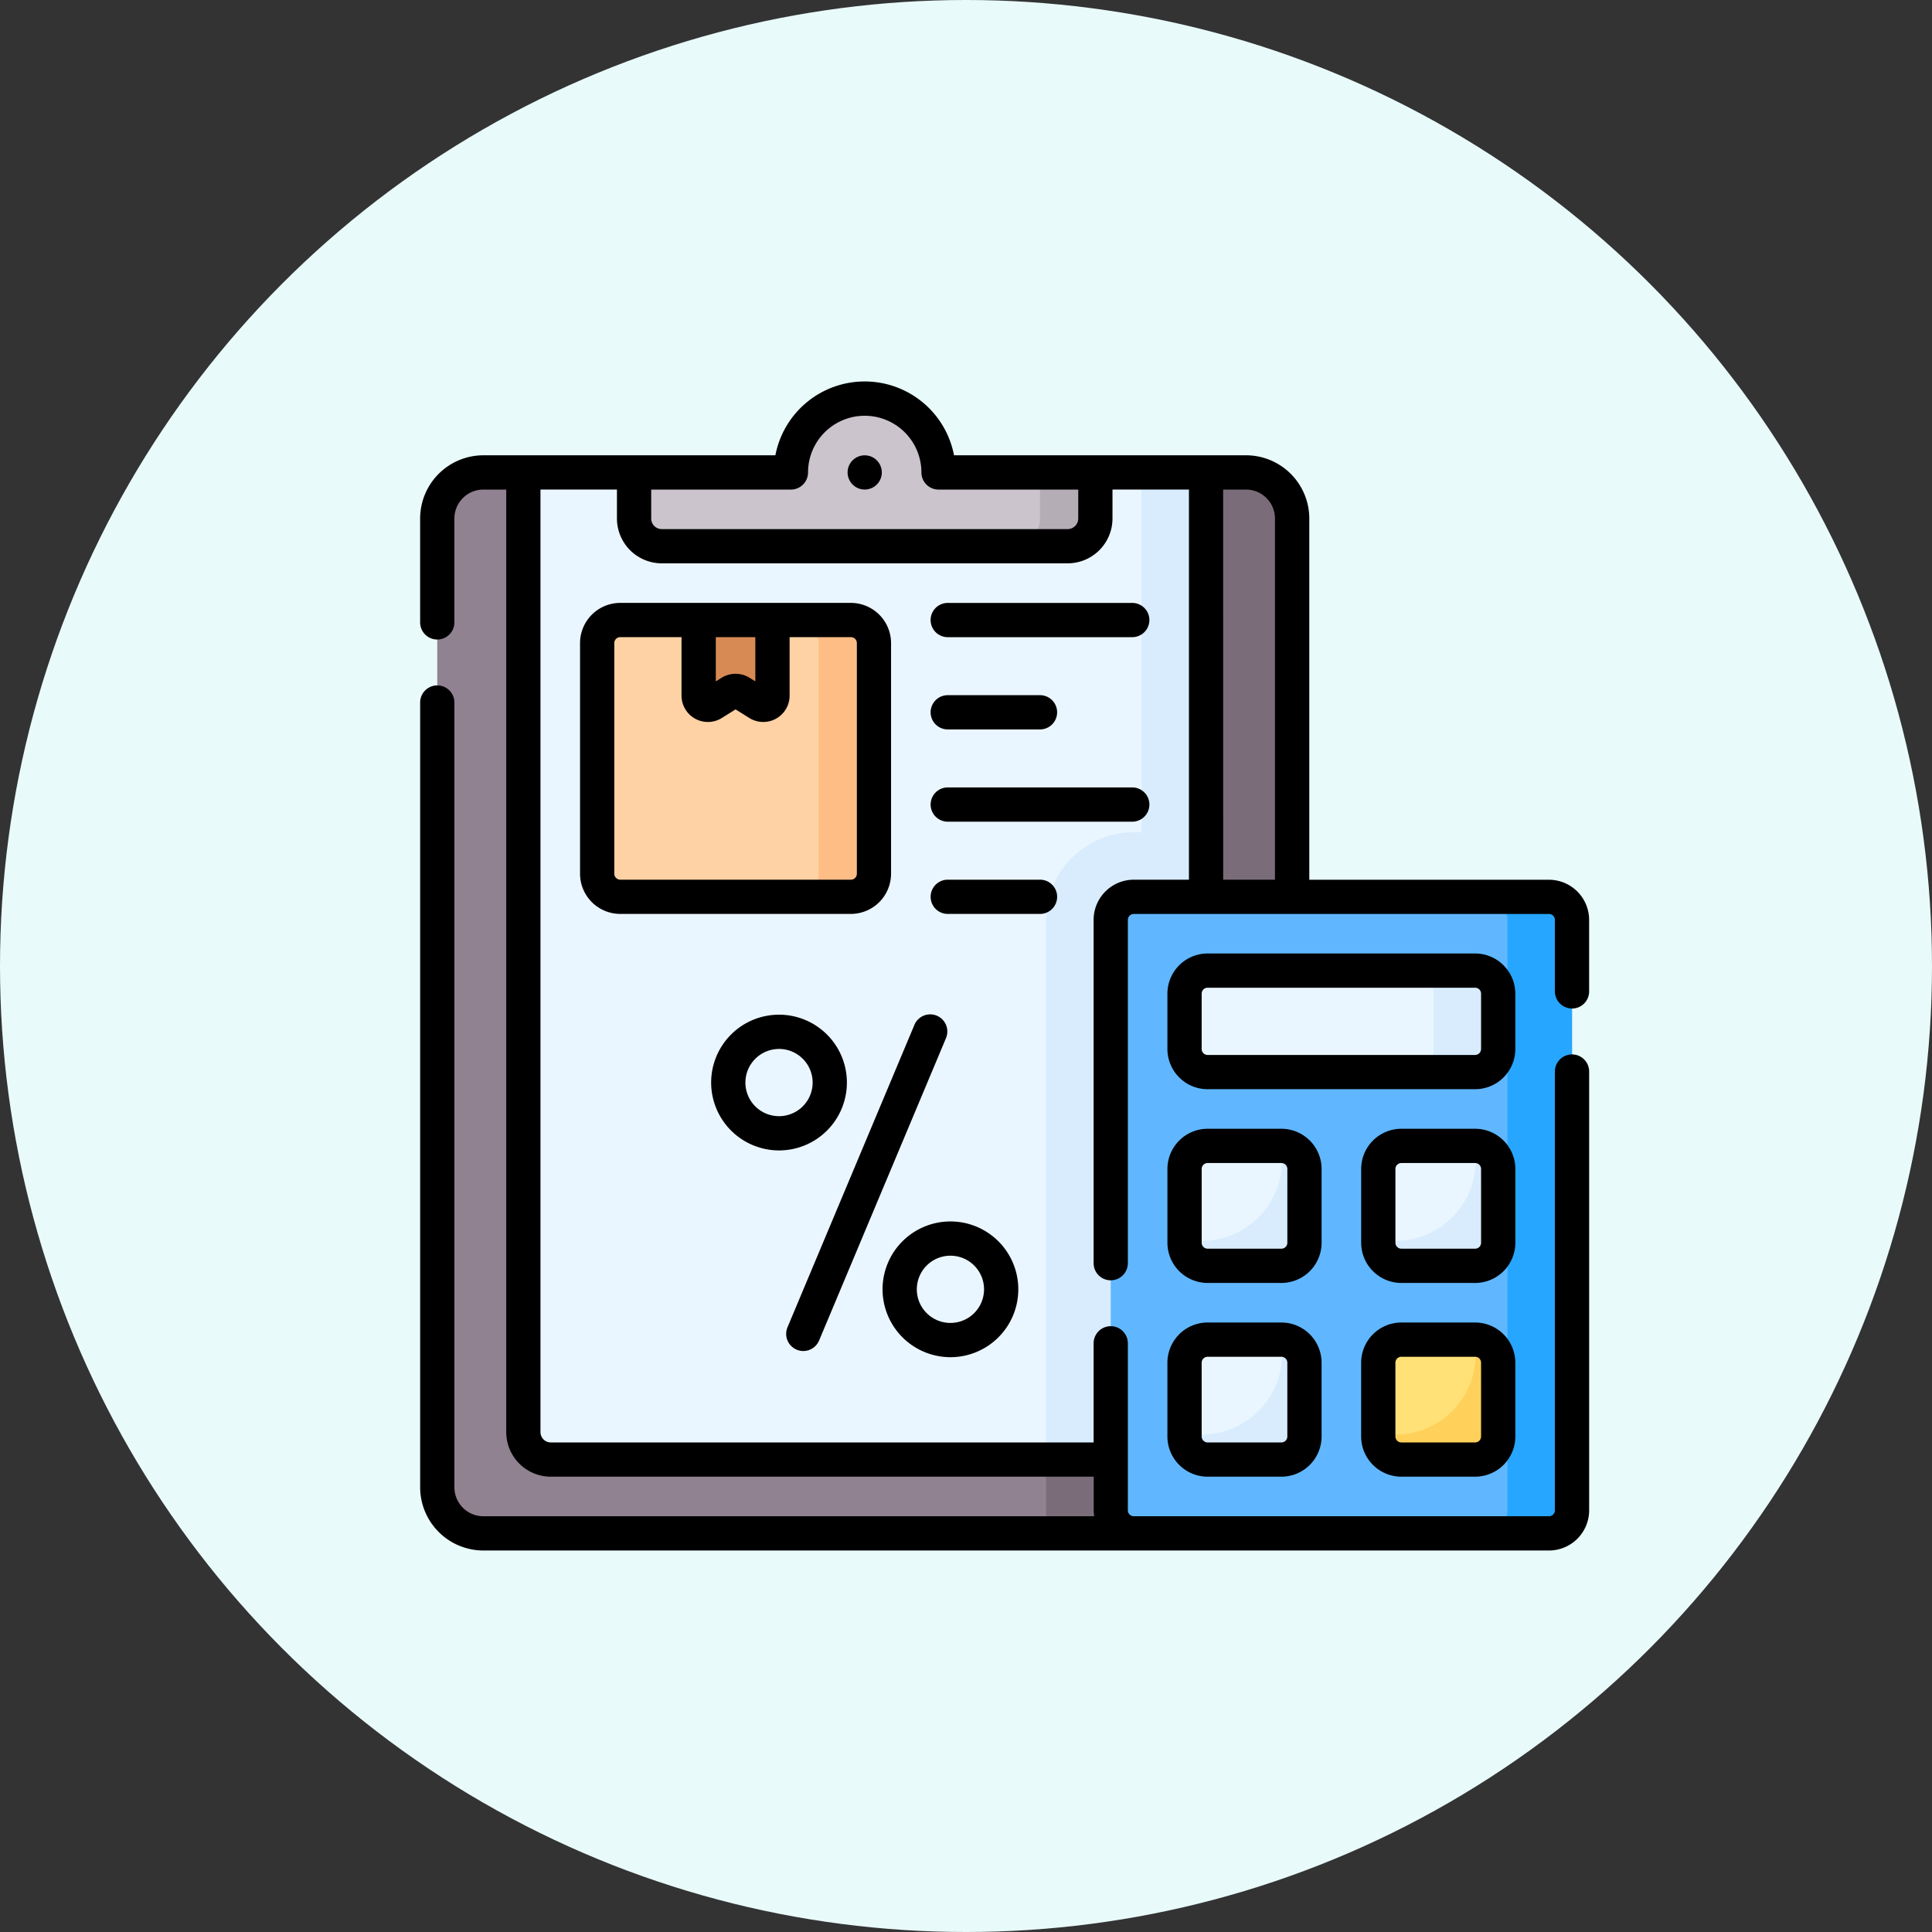 <svg xmlns="http://www.w3.org/2000/svg" width="100" height="100" viewBox="0 0 100 100">
  <rect x="0" y="0" width="100" height="100" fill="#333333" stroke="none"/>
  <g id="Grupo_1102946" data-name="Grupo 1102946" transform="translate(-23557 9344)">
    <circle id="Elipse_11897" data-name="Elipse 11897" cx="50" cy="50" r="50" transform="translate(23557 -9344)" fill="#e8faf9"/>
    <g id="Grupo_1102945" data-name="Grupo 1102945" transform="translate(23578.746 -9324.254)">
      <g id="Grupo_1102943" data-name="Grupo 1102943" transform="translate(0.886 0.886)">
        <path id="Trazado_879668" data-name="Trazado 879668" d="M49.363,94.74H9.888A2.388,2.388,0,0,1,7.5,92.352V42.213a2.388,2.388,0,0,1,2.388-2.388H49.363a2.388,2.388,0,0,1,2.388,2.388v50.14A2.387,2.387,0,0,1,49.363,94.74Z" transform="translate(-7.5 -36.005)" fill="#918291"/>
        <path id="Trazado_879669" data-name="Trazado 879669" d="M284.529,39.825h-4.775a2.388,2.388,0,0,1,2.388,2.388V58.448h-3.422a4.542,4.542,0,0,0-4.536,4.536V93.546a4.524,4.524,0,0,0,.161,1.194h10.186a2.388,2.388,0,0,0,2.388-2.388V42.213a2.388,2.388,0,0,0-2.388-2.388Z" transform="translate(-242.667 -36.005)" fill="#7a6d79"/>
        <path id="Trazado_879670" data-name="Trazado 879670" d="M45.213,89.5V39.825H80.55V90.92H46.633a1.42,1.42,0,0,1-1.42-1.42Z" transform="translate(-40.756 -36.005)" fill="#eaf6ff"/>
        <path id="Trazado_879671" data-name="Trazado 879671" d="M45.213,89.5V39.825H80.55V90.92H46.633a1.42,1.42,0,0,1-1.42-1.42Z" transform="translate(-40.756 -36.005)" fill="#eaf6ff"/>
        <path id="Trazado_879672" data-name="Trazado 879672" d="M279.117,39.825V58.448h-.4a4.542,4.542,0,0,0-4.536,4.536V90.92h8.277V39.825Z" transform="translate(-242.667 -36.005)" fill="#d8ecfe"/>
        <path id="Trazado_879673" data-name="Trazado 879673" d="M109.458,11.32a3.82,3.82,0,1,0-7.64,0H93.7v2.388a1.433,1.433,0,0,0,1.433,1.433h21.011a1.433,1.433,0,0,0,1.433-1.433V11.32Z" transform="translate(-83.513 -7.5)" fill="#cbc4cc"/>
        <path id="Trazado_879674" data-name="Trazado 879674" d="M260.8,39.825v2.388a1.433,1.433,0,0,1-1.433,1.433h2.865a1.433,1.433,0,0,0,1.433-1.433V39.825Z" transform="translate(-229.602 -36.005)" fill="#b5adb6"/>
        <g id="Grupo_1102941" data-name="Grupo 1102941" transform="translate(8.277 11.46)">
          <path id="Trazado_879675" data-name="Trazado 879675" d="M90.669,118.8H78.731a1.194,1.194,0,0,1-1.194-1.194V105.669a1.194,1.194,0,0,1,1.194-1.194H90.669a1.194,1.194,0,0,1,1.194,1.194v11.938A1.194,1.194,0,0,1,90.669,118.8Z" transform="translate(-77.537 -104.475)" fill="#fed2a4"/>
          <path id="Trazado_879676" data-name="Trazado 879676" d="M167.277,104.476h-2.865a1.194,1.194,0,0,1,1.194,1.194v11.938a1.194,1.194,0,0,1-1.194,1.194h2.865a1.194,1.194,0,0,0,1.194-1.194V105.67A1.194,1.194,0,0,0,167.277,104.476Z" transform="translate(-154.145 -104.476)" fill="#ffbd86"/>
          <path id="Trazado_879677" data-name="Trazado 879677" d="M125.075,108.795l-.926-.579a.477.477,0,0,0-.506,0l-.926.579a.478.478,0,0,1-.731-.4v-3.914h3.82v3.914A.478.478,0,0,1,125.075,108.795Z" transform="translate(-116.732 -104.476)" fill="#d88a55"/>
        </g>
        <path id="Trazado_879678" data-name="Trazado 879678" d="M325.149,258.644H303.661a1.194,1.194,0,0,1-1.194-1.194V226.889a1.194,1.194,0,0,1,1.194-1.194h21.488a1.194,1.194,0,0,1,1.194,1.194V257.45A1.194,1.194,0,0,1,325.149,258.644Z" transform="translate(-267.608 -199.909)" fill="#60b7ff"/>
        <path id="Trazado_879679" data-name="Trazado 879679" d="M469.456,225.7h-3.343a1.194,1.194,0,0,1,1.194,1.194V257.45a1.194,1.194,0,0,1-1.194,1.194h3.343a1.194,1.194,0,0,0,1.194-1.194V226.889A1.194,1.194,0,0,0,469.456,225.7Z" transform="translate(-411.914 -199.909)" fill="#26a6fe"/>
        <path id="Trazado_879680" data-name="Trazado 879680" d="M334.793,262.079v-2.865a1.194,1.194,0,0,1,1.194-1.194h13.848a1.194,1.194,0,0,1,1.194,1.194v2.865a1.194,1.194,0,0,1-1.194,1.194H335.987A1.194,1.194,0,0,1,334.793,262.079Z" transform="translate(-296.114 -228.414)" fill="#eaf6ff"/>
        <path id="Trazado_879681" data-name="Trazado 879681" d="M437.131,258.02h-3.343a1.194,1.194,0,0,1,1.194,1.194v2.865a1.194,1.194,0,0,1-1.194,1.194h3.343a1.194,1.194,0,0,0,1.194-1.194v-2.865A1.194,1.194,0,0,0,437.131,258.02Z" transform="translate(-383.41 -228.414)" fill="#d8ecfe"/>
        <g id="Grupo_1102942" data-name="Grupo 1102942" transform="translate(38.679 38.679)">
          <path id="Trazado_879682" data-name="Trazado 879682" d="M341,339.807v-3.82a1.194,1.194,0,0,0-1.194-1.194h-3.82a1.194,1.194,0,0,0-1.194,1.194v3.82A1.194,1.194,0,0,0,335.986,341h3.82A1.194,1.194,0,0,0,341,339.807Z" transform="translate(-334.792 -334.793)" fill="#eaf6ff"/>
          <path id="Trazado_879683" data-name="Trazado 879683" d="M420.84,341h3.82a1.194,1.194,0,0,0,1.194-1.194v-3.82a1.194,1.194,0,0,0-1.194-1.194h-3.82a1.194,1.194,0,0,0-1.194,1.194v3.82A1.194,1.194,0,0,0,420.84,341Z" transform="translate(-409.618 -334.792)" fill="#eaf6ff"/>
          <path id="Trazado_879684" data-name="Trazado 879684" d="M424.66,334.793h-.043a4.148,4.148,0,0,1-4.971,4.815v.2A1.194,1.194,0,0,0,420.84,341h3.82a1.194,1.194,0,0,0,1.194-1.194v-3.82A1.194,1.194,0,0,0,424.66,334.793Z" transform="translate(-409.618 -334.793)" fill="#d8ecfe"/>
          <path id="Trazado_879685" data-name="Trazado 879685" d="M339.807,334.793h-.043a4.148,4.148,0,0,1-4.971,4.815v.2A1.194,1.194,0,0,0,335.987,341h3.82A1.194,1.194,0,0,0,341,339.807v-3.82a1.194,1.194,0,0,0-1.194-1.194Z" transform="translate(-334.793 -334.793)" fill="#d8ecfe"/>
          <path id="Trazado_879686" data-name="Trazado 879686" d="M419.646,420.84v3.82a1.194,1.194,0,0,0,1.194,1.194h3.82a1.194,1.194,0,0,0,1.194-1.194v-3.82a1.194,1.194,0,0,0-1.194-1.194h-3.82A1.194,1.194,0,0,0,419.646,420.84Z" transform="translate(-409.618 -409.618)" fill="#ffe177"/>
          <path id="Trazado_879687" data-name="Trazado 879687" d="M339.807,419.646h-3.82a1.194,1.194,0,0,0-1.194,1.194v3.82a1.194,1.194,0,0,0,1.194,1.194h3.82A1.194,1.194,0,0,0,341,424.66v-3.82A1.194,1.194,0,0,0,339.807,419.646Z" transform="translate(-334.793 -409.618)" fill="#eaf6ff"/>
        </g>
        <path id="Trazado_879688" data-name="Trazado 879688" d="M339.807,419.646h-.043a4.148,4.148,0,0,1-4.971,4.815v.2a1.194,1.194,0,0,0,1.194,1.194h3.82A1.194,1.194,0,0,0,341,424.66v-3.82a1.194,1.194,0,0,0-1.194-1.194Z" transform="translate(-296.114 -370.939)" fill="#d8ecfe"/>
        <path id="Trazado_879689" data-name="Trazado 879689" d="M424.66,419.646h-.043a4.148,4.148,0,0,1-4.971,4.815v.2a1.194,1.194,0,0,0,1.194,1.194h3.82a1.194,1.194,0,0,0,1.194-1.194v-3.82A1.194,1.194,0,0,0,424.66,419.646Z" transform="translate(-370.939 -370.939)" fill="#ffd15b"/>
      </g>
      <g id="Grupo_1102944" data-name="Grupo 1102944" transform="translate(0 0)">
        <path id="Trazado_879690" data-name="Trazado 879690" d="M230.13,219.081a.886.886,0,0,0-.886-.886h-4.775a.886.886,0,1,0,0,1.773h4.775A.886.886,0,0,0,230.13,219.081Z" transform="translate(-197.159 -192.409)"/>
        <path id="Trazado_879691" data-name="Trazado 879691" d="M234.906,178.675a.886.886,0,0,0-.886-.886h-9.55a.886.886,0,0,0,0,1.773h9.55A.886.886,0,0,0,234.906,178.675Z" transform="translate(-197.16 -156.778)"/>
        <path id="Trazado_879692" data-name="Trazado 879692" d="M224.469,139.155h4.775a.886.886,0,0,0,0-1.773h-4.775a.886.886,0,0,0,0,1.773Z" transform="translate(-197.16 -121.146)"/>
        <path id="Trazado_879693" data-name="Trazado 879693" d="M224.469,98.749h9.55a.886.886,0,0,0,0-1.773h-9.55a.886.886,0,0,0,0,1.773Z" transform="translate(-197.16 -85.515)"/>
        <path id="Trazado_879694" data-name="Trazado 879694" d="M86.135,110.993V99.055a2.083,2.083,0,0,0-2.08-2.08H72.117a2.083,2.083,0,0,0-2.08,2.08v11.938a2.083,2.083,0,0,0,2.08,2.08H84.055A2.083,2.083,0,0,0,86.135,110.993ZM77.063,98.748H79.11v2.29l-.3-.188a1.372,1.372,0,0,0-1.446,0l-.3.188ZM71.81,110.993V99.055a.308.308,0,0,1,.308-.308H75.29v3.027a1.364,1.364,0,0,0,2.087,1.157l.71-.444.71.444a1.364,1.364,0,0,0,2.087-1.157V98.748h3.173a.308.308,0,0,1,.308.308v11.938a.308.308,0,0,1-.308.307H72.117A.308.308,0,0,1,71.81,110.993Z" transform="translate(-61.76 -85.515)"/>
        <path id="Trazado_879695" data-name="Trazado 879695" d="M59.621,32.456a.886.886,0,0,0,.886-.886v-3.7a2.082,2.082,0,0,0-2.08-2.08H46.023V7.094a3.277,3.277,0,0,0-3.273-3.274H27.634a4.707,4.707,0,0,0-9.246,0H3.274A3.277,3.277,0,0,0,0,7.094v5.375a.886.886,0,1,0,1.773,0V7.094a1.5,1.5,0,0,1,1.5-1.5H4.457V54.381a2.309,2.309,0,0,0,2.307,2.306h28.1v1.741a2.076,2.076,0,0,0,.025.307H3.274a1.5,1.5,0,0,1-1.5-1.5V16.617a.886.886,0,1,0-1.773,0V57.234a3.277,3.277,0,0,0,3.274,3.274H58.428a2.082,2.082,0,0,0,2.08-2.08V35.717a.886.886,0,1,0-1.773,0V58.428a.308.308,0,0,1-.307.307H36.939a.308.308,0,0,1-.307-.307V49.784a.886.886,0,0,0-1.773,0v5.13H6.763a.534.534,0,0,1-.534-.533V5.593h3.958v1.5a2.322,2.322,0,0,0,2.319,2.319H33.517a2.322,2.322,0,0,0,2.319-2.319v-1.5h3.957V25.787H36.939a2.082,2.082,0,0,0-2.08,2.08V45.636a.886.886,0,0,0,1.773,0V27.867a.308.308,0,0,1,.307-.307H58.428a.308.308,0,0,1,.307.307v3.7a.886.886,0,0,0,.886.886ZM34.063,7.094a.547.547,0,0,1-.546.546H12.506a.547.547,0,0,1-.546-.546v-1.5h7.232a.886.886,0,0,0,.886-.886,2.934,2.934,0,1,1,5.868,0,.886.886,0,0,0,.886.886h7.232v1.5Zm7.5-1.5h1.183a1.5,1.5,0,0,1,1.5,1.5V25.787H41.566Z" transform="translate(0 0)"/>
        <path id="Trazado_879696" data-name="Trazado 879696" d="M345.3,252.6a2.083,2.083,0,0,0-2.08-2.08H329.373a2.083,2.083,0,0,0-2.08,2.08v2.865a2.083,2.083,0,0,0,2.08,2.08h13.848a2.083,2.083,0,0,0,2.08-2.08V252.6Zm-1.773,2.865a.308.308,0,0,1-.307.307H329.373a.308.308,0,0,1-.307-.307V252.6a.308.308,0,0,1,.307-.308h13.848a.308.308,0,0,1,.307.308v2.865Z" transform="translate(-288.614 -220.914)"/>
        <path id="Trazado_879697" data-name="Trazado 879697" d="M335.273,329.373a2.083,2.083,0,0,0-2.08-2.08h-3.82a2.083,2.083,0,0,0-2.08,2.08v3.82a2.083,2.083,0,0,0,2.08,2.08h3.82a2.083,2.083,0,0,0,2.08-2.08Zm-1.773,3.82a.308.308,0,0,1-.307.307h-3.82a.308.308,0,0,1-.307-.307v-3.82a.308.308,0,0,1,.307-.307h3.82a.308.308,0,0,1,.307.307Z" transform="translate(-288.613 -288.614)"/>
        <path id="Trazado_879698" data-name="Trazado 879698" d="M420.127,329.373a2.083,2.083,0,0,0-2.08-2.08h-3.82a2.083,2.083,0,0,0-2.08,2.08v3.82a2.083,2.083,0,0,0,2.08,2.08h3.82a2.083,2.083,0,0,0,2.08-2.08Zm-1.773,3.82a.308.308,0,0,1-.307.307h-3.82a.308.308,0,0,1-.307-.307v-3.82a.308.308,0,0,1,.307-.307h3.82a.308.308,0,0,1,.307.307Z" transform="translate(-363.439 -288.614)"/>
        <path id="Trazado_879699" data-name="Trazado 879699" d="M418.046,412.146h-3.82a2.083,2.083,0,0,0-2.08,2.08v3.82a2.083,2.083,0,0,0,2.08,2.08h3.82a2.083,2.083,0,0,0,2.08-2.08v-3.82A2.083,2.083,0,0,0,418.046,412.146Zm.307,5.9a.308.308,0,0,1-.307.307h-3.82a.308.308,0,0,1-.307-.307v-3.82a.308.308,0,0,1,.307-.307h3.82a.308.308,0,0,1,.307.307Z" transform="translate(-363.439 -363.439)"/>
        <path id="Trazado_879700" data-name="Trazado 879700" d="M333.193,412.146h-3.82a2.083,2.083,0,0,0-2.08,2.08v3.82a2.083,2.083,0,0,0,2.08,2.08h3.82a2.083,2.083,0,0,0,2.08-2.08v-3.82A2.083,2.083,0,0,0,333.193,412.146Zm.307,5.9a.308.308,0,0,1-.307.307h-3.82a.308.308,0,0,1-.307-.307v-3.82a.308.308,0,0,1,.307-.307h3.82a.308.308,0,0,1,.307.307Z" transform="translate(-288.614 -363.439)"/>
        <path id="Trazado_879701" data-name="Trazado 879701" d="M160.865,294.538a.886.886,0,0,0,1.16-.474l6.569-15.652a.886.886,0,1,0-1.635-.686l-6.569,15.652A.886.886,0,0,0,160.865,294.538Z" transform="translate(-141.375 -244.425)"/>
        <path id="Trazado_879702" data-name="Trazado 879702" d="M130.972,284.352a3.513,3.513,0,1,0-3.513-3.513A3.517,3.517,0,0,0,130.972,284.352Zm0-5.253a1.74,1.74,0,1,1-1.74,1.74A1.742,1.742,0,0,1,130.972,279.1Z" transform="translate(-112.396 -244.552)"/>
        <path id="Trazado_879703" data-name="Trazado 879703" d="M206.04,374.906a3.513,3.513,0,1,0-3.513-3.513A3.517,3.517,0,0,0,206.04,374.906Zm0-5.253a1.74,1.74,0,1,1-1.74,1.74A1.742,1.742,0,0,1,206.04,369.653Z" transform="translate(-178.592 -324.404)"/>
      </g>
      <circle id="Elipse_11899" data-name="Elipse 11899" cx="0.886" cy="0.886" r="0.886" transform="translate(22.125 3.821)"/>
    </g>
  </g>
</svg>
